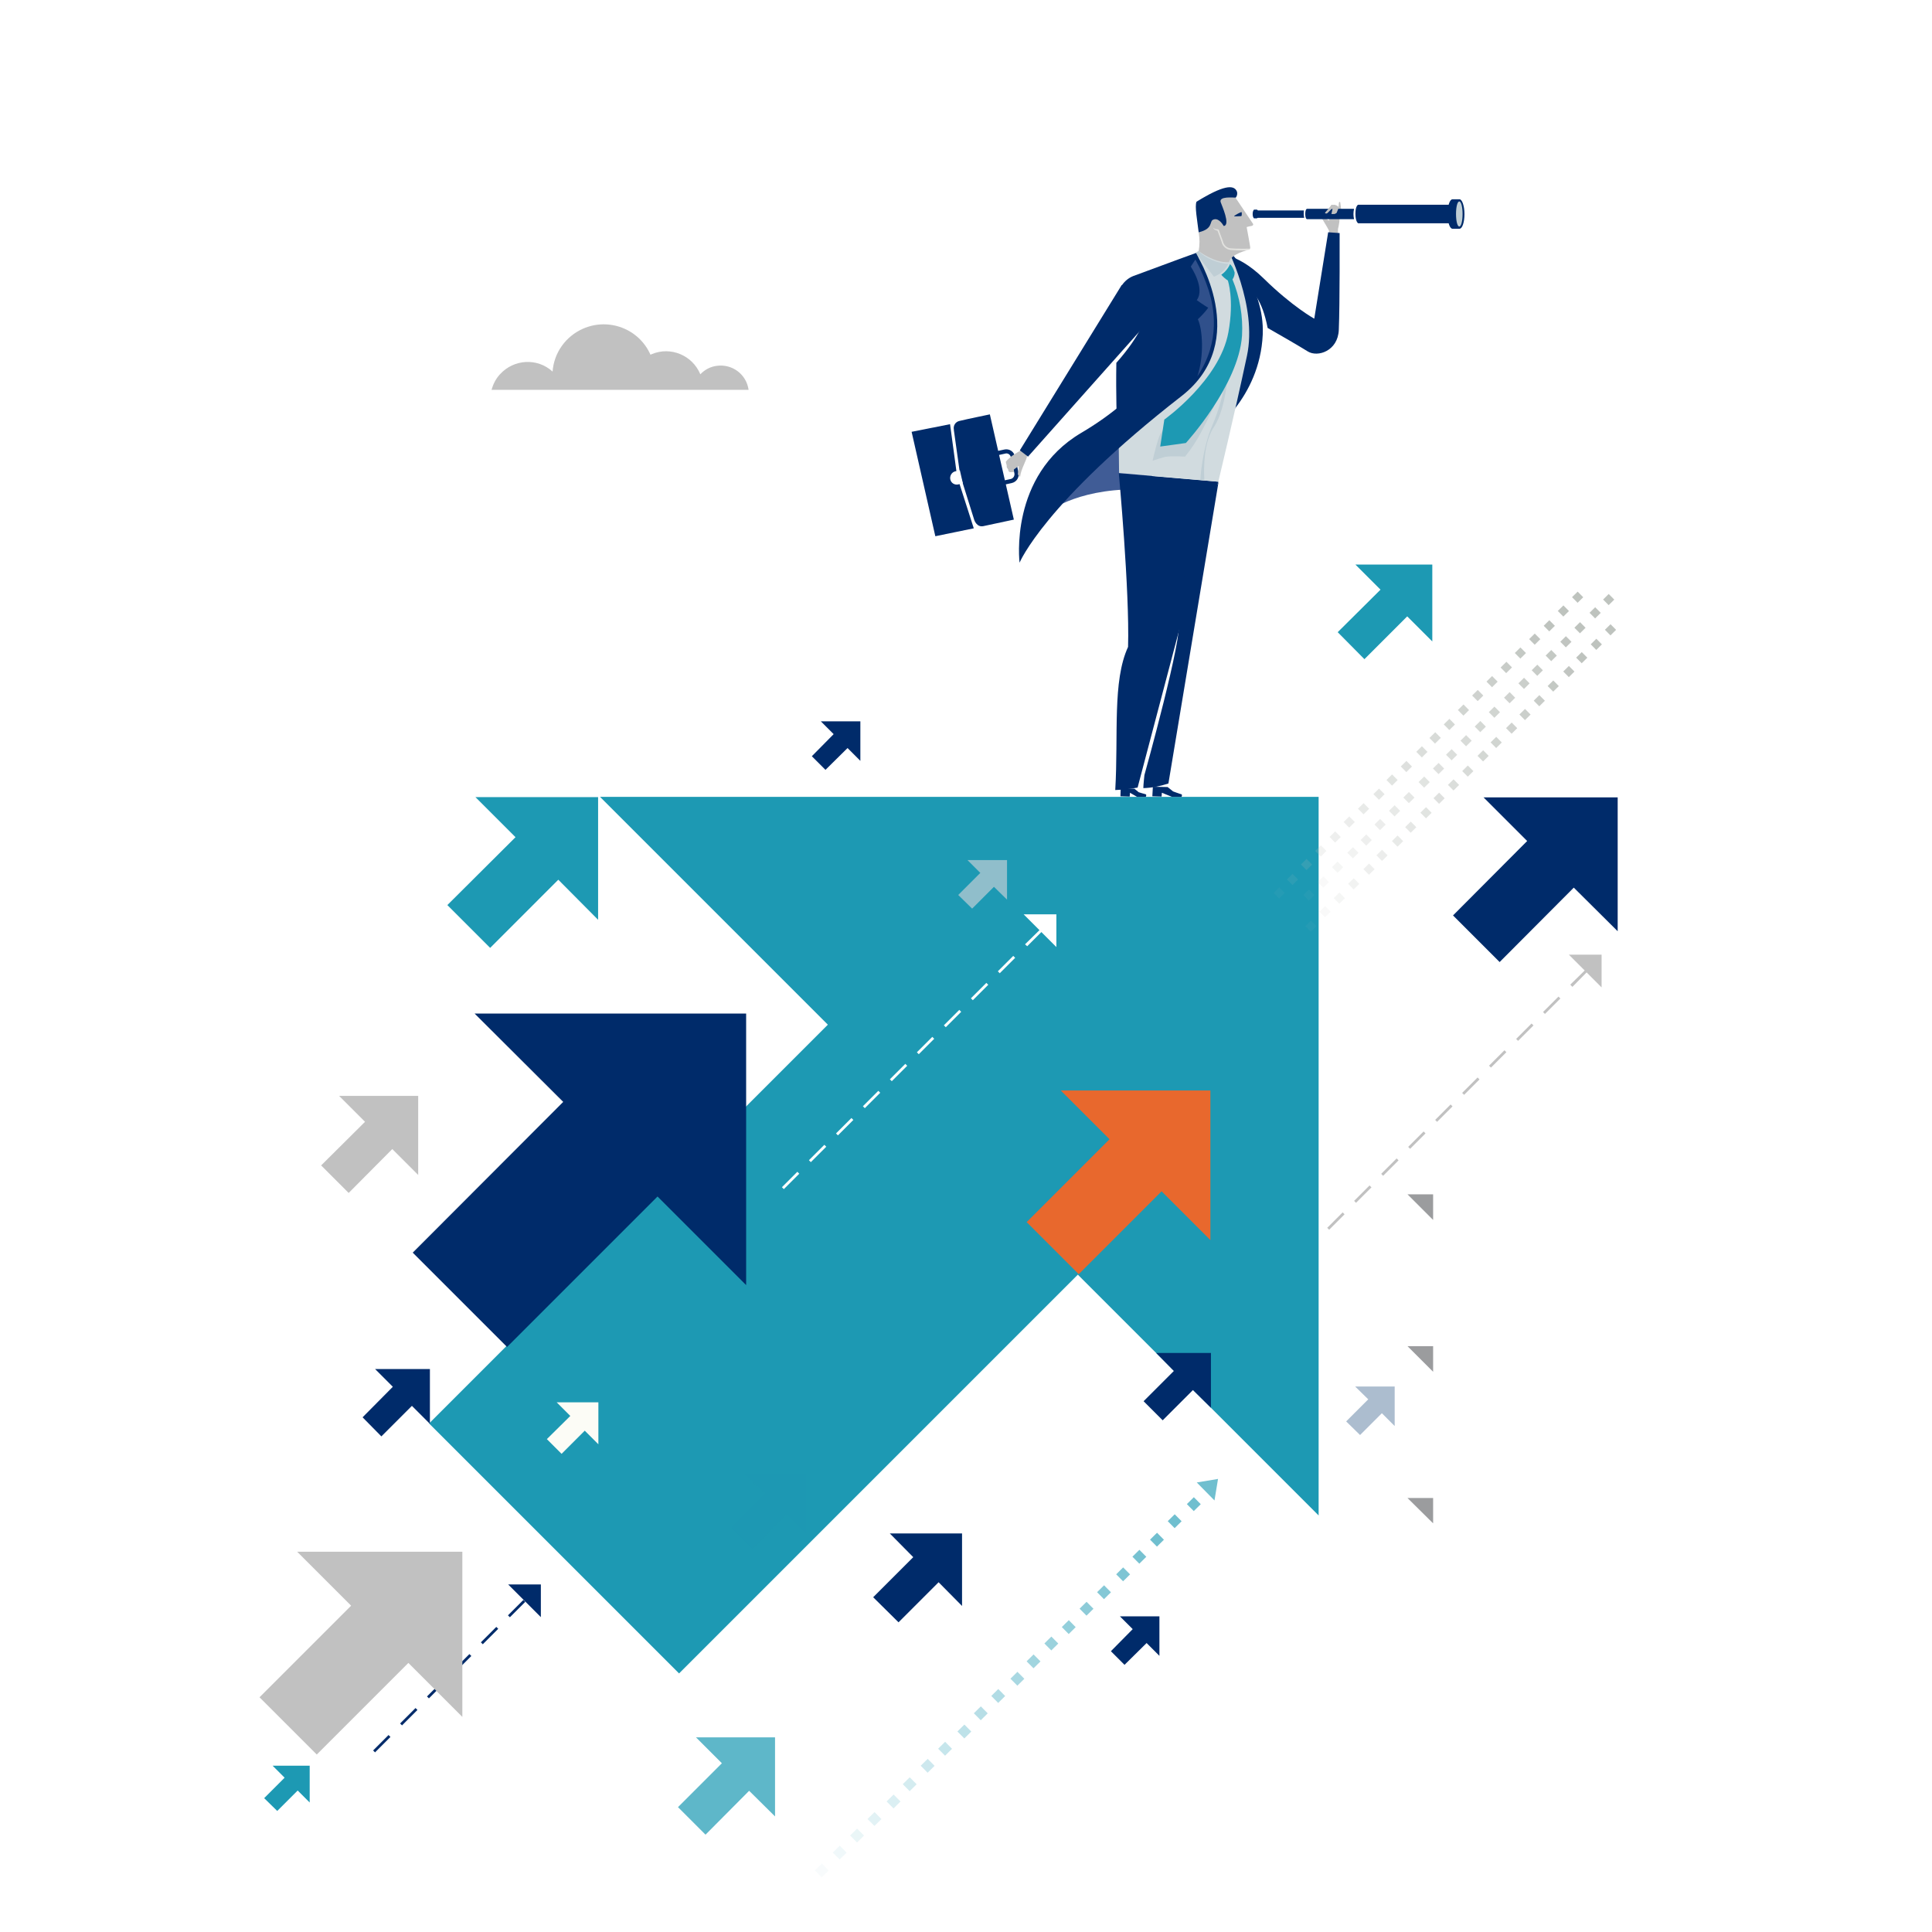 <?xml version="1.0" encoding="utf-8"?>
<!-- Generator: Adobe Illustrator 25.2.0, SVG Export Plug-In . SVG Version: 6.00 Build 0)  -->
<svg version="1.1" id="Layer_1" xmlns="http://www.w3.org/2000/svg" xmlns:xlink="http://www.w3.org/1999/xlink" x="0px" y="0px"
	 viewBox="0 0 708.7 708.7" style="enable-background:new 0 0 708.7 708.7;" xml:space="preserve">
<rect x="0" y="0" width="708.7" height="708.7" fill="#808080" stroke="none"/>
<style type="text/css">
	.st0{fill:url(#SVGID_1_);}
	.st1{fill:#C1C1C1;}
	.st2{fill:#1D99B3;}
	.st3{fill:#002B6A;}
	.st4{opacity:0.71;fill:#1D99B3;enable-background:new    ;}
	.st5{fill:#E8682D;}
	.st6{opacity:0.52;fill:#1D99B3;enable-background:new    ;}
	.st7{opacity:0.71;fill:#BFCED5;enable-background:new    ;}
	.st8{fill:#FCFCF6;}
	.st9{fill:#ACBDCF;}
	.st10{opacity:5.000000e-02;fill:#BEC3BE;enable-background:new    ;}
	.st11{opacity:0.1;fill:#BEC3BE;enable-background:new    ;}
	.st12{opacity:0.15;fill:#BEC3BE;enable-background:new    ;}
	.st13{opacity:0.2;fill:#BEC3BE;enable-background:new    ;}
	.st14{opacity:0.25;fill:#BEC3BE;enable-background:new    ;}
	.st15{opacity:0.3;fill:#BEC3BE;enable-background:new    ;}
	.st16{opacity:0.35;fill:#BEC3BE;enable-background:new    ;}
	.st17{opacity:0.4;fill:#BEC3BE;enable-background:new    ;}
	.st18{opacity:0.45;fill:#BEC3BE;enable-background:new    ;}
	.st19{opacity:0.5;fill:#BEC3BE;enable-background:new    ;}
	.st20{opacity:0.55;fill:#BEC3BE;enable-background:new    ;}
	.st21{opacity:0.6;fill:#BEC3BE;enable-background:new    ;}
	.st22{opacity:0.65;fill:#BEC3BE;enable-background:new    ;}
	.st23{opacity:0.7;fill:#BEC3BE;enable-background:new    ;}
	.st24{opacity:0.75;fill:#BEC3BE;enable-background:new    ;}
	.st25{opacity:0.8;fill:#BEC3BE;enable-background:new    ;}
	.st26{opacity:0.85;fill:#BEC3BE;enable-background:new    ;}
	.st27{opacity:0.9;fill:#BEC3BE;enable-background:new    ;}
	.st28{opacity:0.95;fill:#BEC3BE;enable-background:new    ;}
	.st29{fill:#BEC3BE;}
	.st30{fill:#FFFFFF;}
	.st31{opacity:0.63;}
	.st32{opacity:5.000000e-02;fill:#1D99B3;enable-background:new    ;}
	.st33{opacity:0.1;fill:#1D99B3;enable-background:new    ;}
	.st34{opacity:0.15;fill:#1D99B3;enable-background:new    ;}
	.st35{opacity:0.2;fill:#1D99B3;enable-background:new    ;}
	.st36{opacity:0.25;fill:#1D99B3;enable-background:new    ;}
	.st37{opacity:0.3;fill:#1D99B3;enable-background:new    ;}
	.st38{opacity:0.35;fill:#1D99B3;enable-background:new    ;}
	.st39{opacity:0.4;fill:#1D99B3;enable-background:new    ;}
	.st40{opacity:0.45;fill:#1D99B3;enable-background:new    ;}
	.st41{opacity:0.5;fill:#1D99B3;enable-background:new    ;}
	.st42{opacity:0.55;fill:#1D99B3;enable-background:new    ;}
	.st43{opacity:0.6;fill:#1D99B3;enable-background:new    ;}
	.st44{opacity:0.65;fill:#1D99B3;enable-background:new    ;}
	.st45{opacity:0.7;fill:#1D99B3;enable-background:new    ;}
	.st46{opacity:0.75;fill:#1D99B3;enable-background:new    ;}
	.st47{opacity:0.8;fill:#1D99B3;enable-background:new    ;}
	.st48{opacity:0.85;fill:#1D99B3;enable-background:new    ;}
	.st49{opacity:0.9;fill:#1D99B3;enable-background:new    ;}
	.st50{opacity:0.95;fill:#1D99B3;enable-background:new    ;}
	.st51{fill:#9B9C9E;}
	.st52{fill:#405C96;}
	.st53{fill:#D1DBDF;}
	.st54{fill:#BFCED5;}
	.st55{opacity:0.75;fill:#405C96;enable-background:new    ;}
	.st56{opacity:0.56;fill:#FCFCF6;enable-background:new    ;}
</style>
<g>
	<g id="Layer_1_1_">
		<linearGradient id="SVGID_1_" gradientUnits="userSpaceOnUse" x1="0" y1="354.33" x2="708.66" y2="354.33">
			<stop  offset="1" style="stop-color:#FFFFFF"/>
			<stop  offset="1" style="stop-color:#000000"/>
		</linearGradient>
		<rect class="st0" width="708.7" height="708.7"/>
		
			<rect x="505.9" y="427.6" transform="matrix(0.707 -0.707 0.707 0.707 -153.329 485.95)" class="st1" width="8" height="1"/>
		
			<rect x="525.7" y="407.8" transform="matrix(0.707 -0.707 0.707 0.707 -133.531 494.158)" class="st1" width="8" height="1"/>
		
			<rect x="515.8" y="417.7" transform="matrix(0.707 -0.707 0.707 0.707 -143.431 490.058)" class="st1" width="8" height="1"/>
		
			<rect x="486.1" y="447.4" transform="matrix(0.707 -0.707 0.707 0.707 -173.13 477.749)" class="st1" width="8" height="1"/>
		<rect x="496" y="437.5" transform="matrix(0.707 -0.707 0.707 0.707 -163.265 481.864)" class="st1" width="8" height="1"/>
		
			<rect x="480.5" y="455.5" transform="matrix(0.707 -0.707 0.707 0.707 -181.261 474.388)" class="st1" width="3" height="1"/>
		<rect x="565.3" y="368.2" transform="matrix(0.707 -0.707 0.707 0.707 -93.964 510.575)" class="st1" width="8" height="1"/>
		
			<rect x="555.4" y="378.1" transform="matrix(0.707 -0.707 0.707 0.707 -103.832 506.452)" class="st1" width="8" height="1"/>
		
			<rect x="545.5" y="387.9" transform="matrix(0.707 -0.707 0.707 0.707 -113.704 502.34)" class="st1" width="8" height="1"/>
		
			<rect x="535.6" y="397.9" transform="matrix(0.707 -0.707 0.707 0.707 -123.63 498.259)" class="st1" width="8" height="1"/>
		<polygon class="st1" points="587.5,350.2 575.5,350.2 581.3,356 576,361.2 576.8,362 582,356.7 587.5,362.2 		"/>
		<path class="st1" d="M274.6,143c-0.8-5.7-6-9.6-11.7-8.8c-2.3,0.3-4.4,1.4-6,3.1c-2.9-7-10.9-10.3-17.8-7.4
			c-0.2,0.1-0.4,0.2-0.5,0.2c-4.2-9.5-15.3-13.7-24.8-9.5c-6.3,2.8-10.6,8.8-11.1,15.7c-5.6-5.1-14.2-4.6-19.3,1
			c-1.5,1.6-2.5,3.6-3.1,5.7H274.6z"/>
		<polygon class="st2" points="220.1,292.3 483.7,292.3 483.7,555.9 		"/>
		
			<rect x="167.4" y="416.4" transform="matrix(0.707 -0.707 0.707 0.707 -255.351 346.11)" class="st2" width="245.4" height="129.7"/>
		<polygon class="st3" points="273.7,471.4 273.7,371.8 174.1,371.8 206.6,404.2 151.4,459.5 186,494.1 241.2,438.9 		"/>
		<polygon class="st3" points="593.4,341.6 593.4,292.5 544.2,292.5 560.2,308.5 533,335.8 550.1,352.9 577.3,325.6 		"/>
		<polygon class="st2" points="219.4,337.4 219.4,292.4 174.4,292.4 189.1,307.1 164.1,332 179.8,347.7 204.8,322.7 		"/>
		<polygon class="st1" points="153.4,431 153.4,402 124.4,402 133.9,411.5 117.8,427.5 127.9,437.6 143.9,421.5 		"/>
		<polygon class="st4" points="284.3,666.3 284.3,637.3 255.3,637.3 264.8,646.8 248.7,662.9 258.8,673 274.8,656.9 		"/>
		<polygon class="st3" points="425.3,607.4 425.3,592.9 410.8,592.9 415.5,597.6 407.5,605.7 412.5,610.7 420.6,602.7 		"/>
		<polygon class="st5" points="444,454.9 444,400 389.1,400 407,417.9 376.6,448.3 395.7,467.4 426.1,437 		"/>
		<polygon class="st2" points="113.6,661.2 113.6,647.7 100,647.7 104.4,652.1 96.9,659.6 101.7,664.3 109.2,656.8 		"/>
		<polygon class="st6" points="295.7,563 295.7,540.7 273.3,540.7 280.6,547.9 268.2,560.3 276,568.1 288.4,555.7 		"/>
		<polygon class="st7" points="369.4,330 369.4,315.5 354.9,315.5 359.6,320.2 351.5,328.3 356.6,333.3 364.6,325.3 		"/>
		<polygon class="st3" points="352.9,589.1 352.9,562.5 326.4,562.5 335,571.2 320.3,585.9 329.6,595.1 344.3,580.4 		"/>
		<polygon class="st3" points="157.7,522.3 157.7,502.2 137.6,502.2 144.1,508.7 133,519.9 139.9,526.9 151.1,515.7 		"/>
		<polygon class="st8" points="219.5,529.8 219.5,514.4 204.2,514.4 209.2,519.4 200.6,527.9 206,533.3 214.5,524.8 		"/>
		<polygon class="st9" points="511.6,523.1 511.6,508.6 497.1,508.6 501.9,513.3 493.8,521.4 498.9,526.4 506.9,518.4 		"/>
		<polygon class="st3" points="444.2,516.4 444.2,496.3 424.1,496.3 430.6,502.9 419.5,514 426.5,521 437.6,509.9 		"/>
		<polygon class="st3" points="315.6,279.1 315.6,264.6 301.1,264.6 305.8,269.3 297.8,277.4 302.8,282.4 310.9,274.4 		"/>
		
			<rect x="479.5" y="338.1" transform="matrix(0.711 -0.703 0.703 0.711 -99.809 436.421)" class="st10" width="2.9" height="2.9"/>
		
			<rect x="484.7" y="333" transform="matrix(0.711 -0.703 0.703 0.711 -94.698 438.404)" class="st11" width="2.9" height="2.9"/>
		
			<rect x="489.9" y="327.8" transform="matrix(0.711 -0.703 0.703 0.711 -89.511 440.785)" class="st12" width="2.9" height="2.9"/>
		
			<rect x="495.2" y="322.6" transform="matrix(0.711 -0.703 0.703 0.711 -84.357 442.962)" class="st13" width="2.9" height="2.9"/>
		
			<rect x="500.4" y="317.5" transform="matrix(0.711 -0.704 0.704 0.711 -79.172 445.358)" class="st14" width="2.9" height="2.9"/>
		
			<rect x="505.6" y="312.2" transform="matrix(0.711 -0.703 0.703 0.711 -74.055 447.216)" class="st15" width="2.9" height="2.9"/>
		
			<rect x="510.9" y="307.1" transform="matrix(0.712 -0.703 0.703 0.712 -69.051 449.036)" class="st16" width="2.9" height="2.9"/>
		
			<rect x="516.1" y="301.9" transform="matrix(0.711 -0.703 0.703 0.711 -63.745 451.582)" class="st17" width="2.9" height="2.9"/>
		
			<rect x="521.3" y="296.8" transform="matrix(0.711 -0.704 0.704 0.711 -58.55 454.094)" class="st18" width="2.9" height="2.9"/>
		
			<rect x="526.6" y="291.6" transform="matrix(0.711 -0.703 0.703 0.711 -53.568 455.67)" class="st19" width="2.9" height="2.9"/>
		
			<rect x="531.8" y="286.4" transform="matrix(0.711 -0.703 0.703 0.711 -48.313 458.139)" class="st20" width="2.9" height="2.9"/>
		
			<rect x="537" y="281.3" transform="matrix(0.711 -0.703 0.703 0.711 -43.189 460.351)" class="st21" width="2.9" height="2.9"/>
		
			<rect x="542.3" y="276" transform="matrix(0.711 -0.704 0.704 0.711 -37.897 462.8)" class="st22" width="2.9" height="2.9"/>
		
			<rect x="547.5" y="270.8" transform="matrix(0.711 -0.703 0.703 0.711 -32.857 464.685)" class="st23" width="2.9" height="2.9"/>
		
			<rect x="552.7" y="265.7" transform="matrix(0.711 -0.704 0.704 0.711 -27.57 467.278)" class="st24" width="2.9" height="2.9"/>
		<rect x="558" y="260.6" transform="matrix(0.711 -0.703 0.703 0.711 -22.59 469.08)" class="st25" width="2.9" height="2.9"/>
		
			<rect x="563.2" y="255.4" transform="matrix(0.711 -0.703 0.703 0.711 -17.384 471.361)" class="st26" width="2.9" height="2.9"/>
		
			<rect x="568.4" y="250.1" transform="matrix(0.711 -0.703 0.703 0.711 -12.244 473.414)" class="st27" width="2.9" height="2.9"/>
		
			<rect x="573.7" y="245" transform="matrix(0.711 -0.704 0.704 0.711 -6.944 476.013)" class="st28" width="2.9" height="2.9"/>
		
			<rect x="578.9" y="239.8" transform="matrix(0.711 -0.703 0.703 0.711 -2.012 477.706)" class="st29" width="2.9" height="2.9"/>
		
			<rect x="584.1" y="234.7" transform="matrix(0.711 -0.703 0.703 0.711 3.222 480.099)" class="st29" width="2.9" height="2.9"/>
		
			<rect x="589.4" y="229.5" transform="matrix(0.711 -0.703 0.703 0.711 8.315 482.19)" class="st29" width="2.9" height="2.9"/>
		
			<rect x="467.5" y="326.1" transform="matrix(0.712 -0.703 0.703 0.712 -94.932 423.998)" class="st10" width="2.9" height="2.9"/>
		
			<rect x="472.7" y="321" transform="matrix(0.711 -0.703 0.703 0.711 -89.69 426.668)" class="st11" width="2.9" height="2.9"/>
		
			<rect x="477.9" y="315.8" transform="matrix(0.711 -0.703 0.703 0.711 -84.577 428.541)" class="st12" width="2.9" height="2.9"/>
		
			<rect x="483.1" y="310.6" transform="matrix(0.711 -0.703 0.703 0.711 -79.379 430.918)" class="st13" width="2.9" height="2.9"/>
		
			<rect x="488.4" y="305.4" transform="matrix(0.711 -0.703 0.703 0.711 -74.231 433.212)" class="st14" width="2.9" height="2.9"/>
		
			<rect x="493.6" y="300.2" transform="matrix(0.711 -0.703 0.703 0.711 -69.119 435.087)" class="st15" width="2.9" height="2.9"/>
		
			<rect x="498.8" y="295.1" transform="matrix(0.711 -0.703 0.703 0.711 -63.967 437.493)" class="st16" width="2.9" height="2.9"/>
		
			<rect x="504.1" y="289.9" transform="matrix(0.711 -0.704 0.704 0.711 -58.715 440.078)" class="st17" width="2.9" height="2.9"/>
		
			<rect x="509.3" y="284.7" transform="matrix(0.71 -0.704 0.704 0.71 -53.448 442.532)" class="st18" width="2.9" height="2.9"/>
		
			<rect x="514.5" y="279.5" transform="matrix(0.711 -0.703 0.703 0.711 -48.461 444.128)" class="st19" width="2.9" height="2.9"/>
		
			<rect x="519.8" y="274.4" transform="matrix(0.712 -0.703 0.703 0.712 -43.476 445.828)" class="st20" width="2.9" height="2.9"/>
		<rect x="525" y="269.2" transform="matrix(0.711 -0.703 0.703 0.711 -38.172 448.383)" class="st21" width="3" height="2.9"/>
		
			<rect x="530.2" y="264" transform="matrix(0.711 -0.703 0.703 0.711 -32.957 450.758)" class="st22" width="2.9" height="2.9"/>
		
			<rect x="535.4" y="258.8" transform="matrix(0.711 -0.703 0.703 0.711 -27.827 452.835)" class="st23" width="2.9" height="2.9"/>
		
			<rect x="540.7" y="253.7" transform="matrix(0.711 -0.703 0.703 0.711 -22.78 454.858)" class="st24" width="2.9" height="2.9"/>
		
			<rect x="545.9" y="248.5" transform="matrix(0.711 -0.703 0.703 0.711 -17.562 457.11)" class="st25" width="2.9" height="2.9"/>
		
			<rect x="551.1" y="243.3" transform="matrix(0.711 -0.703 0.703 0.711 -12.416 459.3)" class="st26" width="3" height="2.9"/>
		
			<rect x="556.4" y="238.1" transform="matrix(0.711 -0.703 0.703 0.711 -7.323 461.392)" class="st27" width="2.9" height="2.9"/>
		
			<rect x="561.6" y="233" transform="matrix(0.711 -0.703 0.703 0.711 -2.174 463.584)" class="st28" width="2.9" height="2.9"/>
		
			<rect x="566.8" y="227.8" transform="matrix(0.711 -0.703 0.703 0.711 3.124 466.038)" class="st29" width="2.9" height="2.9"/>
		
			<rect x="572.1" y="222.6" transform="matrix(0.711 -0.703 0.703 0.711 8.18 468.033)" class="st29" width="2.9" height="2.9"/>
		
			<rect x="577.3" y="217.4" transform="matrix(0.711 -0.703 0.703 0.711 13.366 470.327)" class="st29" width="2.9" height="2.9"/>
		
			<rect x="478.8" y="327" transform="matrix(0.711 -0.703 0.703 0.711 -92.231 432.414)" class="st10" width="2.9" height="2.9"/>
		
			<rect x="484" y="321.9" transform="matrix(0.711 -0.703 0.703 0.711 -87.031 434.911)" class="st11" width="2.9" height="2.9"/>
		
			<rect x="489.3" y="316.7" transform="matrix(0.711 -0.703 0.703 0.711 -81.939 436.897)" class="st12" width="2.9" height="2.9"/>
		
			<rect x="494.5" y="311.5" transform="matrix(0.711 -0.704 0.704 0.711 -76.655 439.457)" class="st13" width="2.9" height="2.9"/>
		
			<rect x="499.7" y="306.4" transform="matrix(0.711 -0.703 0.703 0.711 -71.579 441.575)" class="st14" width="2.9" height="2.9"/>
		
			<rect x="504.9" y="301.1" transform="matrix(0.711 -0.703 0.703 0.711 -66.473 443.313)" class="st15" width="2.9" height="2.9"/>
		<rect x="510.2" y="296" transform="matrix(0.711 -0.703 0.703 0.711 -61.33 445.63)" class="st16" width="2.9" height="2.9"/>
		
			<rect x="515.4" y="290.8" transform="matrix(0.711 -0.703 0.703 0.711 -56.115 448.124)" class="st17" width="2.9" height="2.9"/>
		
			<rect x="520.7" y="285.6" transform="matrix(0.711 -0.704 0.704 0.711 -50.916 450.392)" class="st18" width="2.9" height="2.9"/>
		
			<rect x="525.9" y="280.5" transform="matrix(0.712 -0.703 0.703 0.712 -45.985 451.889)" class="st19" width="2.9" height="2.9"/>
		
			<rect x="531.1" y="275.3" transform="matrix(0.711 -0.703 0.703 0.711 -40.715 454.475)" class="st20" width="2.9" height="2.9"/>
		
			<rect x="536.4" y="270.1" transform="matrix(0.711 -0.703 0.703 0.711 -35.512 456.741)" class="st21" width="2.9" height="2.9"/>
		
			<rect x="541.6" y="265" transform="matrix(0.711 -0.703 0.703 0.711 -30.419 458.846)" class="st22" width="2.9" height="2.9"/>
		
			<rect x="546.8" y="259.7" transform="matrix(0.711 -0.703 0.703 0.711 -25.216 460.987)" class="st23" width="2.9" height="2.9"/>
		
			<rect x="552" y="254.5" transform="matrix(0.711 -0.704 0.704 0.711 -19.933 463.582)" class="st24" width="2.9" height="2.9"/>
		
			<rect x="557.3" y="249.4" transform="matrix(0.711 -0.704 0.704 0.711 -14.83 465.677)" class="st25" width="2.9" height="2.9"/>
		
			<rect x="562.5" y="244.2" transform="matrix(0.711 -0.703 0.703 0.711 -9.753 467.67)" class="st26" width="2.9" height="2.9"/>
		
			<rect x="567.7" y="239" transform="matrix(0.711 -0.703 0.703 0.711 -4.675 469.637)" class="st27" width="2.9" height="2.9"/>
		<rect x="573" y="233.9" transform="matrix(0.711 -0.703 0.703 0.711 0.515 471.923)" class="st28" width="2.9" height="2.9"/>
		
			<rect x="578.2" y="228.7" transform="matrix(0.711 -0.703 0.703 0.711 5.646 474.126)" class="st29" width="2.9" height="2.9"/>
		
			<rect x="583.4" y="223.5" transform="matrix(0.711 -0.704 0.704 0.711 10.941 476.591)" class="st29" width="2.9" height="2.9"/>
		
			<rect x="588.7" y="218.4" transform="matrix(0.711 -0.703 0.703 0.711 15.948 478.495)" class="st29" width="2.9" height="2.9"/>
		
			<rect x="155.9" y="619.4" transform="matrix(0.707 -0.707 0.707 0.707 -391.507 294.599)" class="st3" width="8" height="1"/>
		
			<rect x="136.1" y="639.2" transform="matrix(0.707 -0.707 0.707 0.707 -411.271 286.408)" class="st3" width="8" height="1"/>
		<rect x="146" y="629.3" transform="matrix(0.707 -0.707 0.707 0.707 -401.371 290.509)" class="st3" width="8" height="1"/>
		
			<rect x="165.8" y="609.5" transform="matrix(0.707 -0.707 0.707 0.707 -381.604 298.707)" class="st3" width="8" height="1"/>
		<rect x="175.7" y="599.5" transform="matrix(0.707 -0.707 0.707 0.707 -371.669 302.81)" class="st3" width="8" height="1"/>
		
			<rect x="185.6" y="589.6" transform="matrix(0.707 -0.707 0.707 0.707 -361.735 306.913)" class="st3" width="8" height="1"/>
		<polygon class="st3" points="186.4,581.2 198.4,593.2 198.4,581.2 		"/>
		
			<rect x="305.9" y="412.8" transform="matrix(0.707 -0.707 0.707 0.707 -201.455 340.193)" class="st30" width="8" height="1"/>
		
			<rect x="315.8" y="402.8" transform="matrix(0.707 -0.707 0.707 0.707 -191.523 344.288)" class="st30" width="8" height="1"/>
		
			<rect x="296" y="422.6" transform="matrix(0.707 -0.707 0.707 0.707 -211.317 336.085)" class="st30" width="8" height="1"/>
		
			<rect x="286.1" y="432.5" transform="matrix(0.707 -0.707 0.707 0.707 -221.225 331.987)" class="st30" width="8" height="1"/>
		
			<rect x="325.7" y="392.9" transform="matrix(0.707 -0.707 0.707 0.707 -181.623 348.389)" class="st30" width="8" height="1"/>
		
			<rect x="355.4" y="363.2" transform="matrix(0.707 -0.707 0.707 0.707 -151.9 360.682)" class="st30" width="8" height="1"/>
		
			<rect x="335.6" y="383" transform="matrix(0.707 -0.707 0.707 0.707 -171.722 352.49)" class="st30" width="8" height="1"/>
		
			<rect x="365.3" y="353.3" transform="matrix(0.707 -0.707 0.707 0.707 -142.024 364.784)" class="st30" width="8" height="1"/>
		
			<rect x="345.5" y="373.1" transform="matrix(0.707 -0.707 0.707 0.707 -161.822 356.59)" class="st30" width="8" height="1"/>
		<polygon class="st30" points="387.5,335.4 375.5,335.4 381.3,341.2 376,346.4 376.8,347.1 382,341.9 387.5,347.4 		"/>
		<g class="st31">
			
				<rect x="299.7" y="684.5" transform="matrix(0.711 -0.703 0.703 0.711 -395.371 410.093)" class="st32" width="3.6" height="3.6"/>
			
				<rect x="306.2" y="678.1" transform="matrix(0.711 -0.703 0.703 0.711 -388.926 412.678)" class="st33" width="3.6" height="3.6"/>
			
				<rect x="312.7" y="671.6" transform="matrix(0.711 -0.703 0.703 0.711 -382.616 415.619)" class="st34" width="3.6" height="3.6"/>
			
				<rect x="319.2" y="665.2" transform="matrix(0.711 -0.703 0.703 0.711 -376.354 418.679)" class="st35" width="3.6" height="3.6"/>
			
				<rect x="325.6" y="658.8" transform="matrix(0.711 -0.704 0.704 0.711 -370.069 421.63)" class="st36" width="3.6" height="3.6"/>
			
				<rect x="332.1" y="652.4" transform="matrix(0.711 -0.703 0.703 0.711 -363.607 424.088)" class="st37" width="3.6" height="3.6"/>
			
				<rect x="338.5" y="646.1" transform="matrix(0.711 -0.703 0.703 0.711 -357.146 426.3)" class="st38" width="3.6" height="3.6"/>
			
				<rect x="345" y="639.6" transform="matrix(0.711 -0.703 0.703 0.711 -350.801 429.244)" class="st39" width="3.6" height="3.6"/>
			
				<rect x="351.5" y="633.3" transform="matrix(0.711 -0.704 0.704 0.711 -344.563 432.323)" class="st40" width="3.6" height="3.6"/>
			
				<rect x="358" y="626.9" transform="matrix(0.711 -0.703 0.703 0.711 -338.019 434.411)" class="st41" width="3.6" height="3.6"/>
			
				<rect x="364.4" y="620.5" transform="matrix(0.711 -0.703 0.703 0.711 -331.673 437.108)" class="st42" width="3.6" height="3.6"/>
			
				<rect x="371" y="614" transform="matrix(0.711 -0.704 0.704 0.711 -325.379 440.421)" class="st43" width="3.6" height="3.6"/>
			
				<rect x="377.4" y="607.7" transform="matrix(0.711 -0.703 0.703 0.711 -318.963 442.647)" class="st44" width="3.6" height="3.6"/>
			
				<rect x="383.9" y="601.3" transform="matrix(0.711 -0.703 0.703 0.711 -312.56 445.212)" class="st45" width="3.6" height="3.6"/>
			
				<rect x="390.4" y="594.8" transform="matrix(0.711 -0.703 0.703 0.711 -306.221 448.39)" class="st46" width="3.6" height="3.6"/>
			
				<rect x="396.8" y="588.5" transform="matrix(0.711 -0.703 0.703 0.711 -299.822 450.63)" class="st47" width="3.6" height="3.6"/>
			
				<rect x="403.3" y="582.1" transform="matrix(0.711 -0.703 0.703 0.711 -293.527 453.698)" class="st48" width="3.6" height="3.6"/>
			
				<rect x="409.8" y="575.6" transform="matrix(0.711 -0.704 0.704 0.711 -287.152 456.74)" class="st49" width="3.6" height="3.6"/>
			
				<rect x="416.2" y="569.3" transform="matrix(0.711 -0.703 0.703 0.711 -280.738 458.85)" class="st50" width="3.6" height="3.6"/>
			
				<rect x="422.7" y="562.8" transform="matrix(0.711 -0.703 0.703 0.711 -274.325 461.783)" class="st2" width="3.6" height="3.6"/>
			
				<rect x="429.2" y="556.4" transform="matrix(0.711 -0.703 0.703 0.711 -267.958 464.125)" class="st2" width="3.6" height="3.6"/>
			
				<rect x="435.7" y="550" transform="matrix(0.711 -0.704 0.704 0.711 -261.614 467.426)" class="st2" width="3.6" height="3.6"/>
			<polygon class="st2" points="446.8,542.5 445.5,550.4 439,543.8 			"/>
		</g>
		<polygon class="st51" points="525.7,558.8 516.3,549.5 525.7,549.5 		"/>
		<polygon class="st51" points="525.7,503.2 516.3,493.8 525.7,493.8 		"/>
		<polygon class="st51" points="525.7,447.5 516.3,438.1 525.7,438.1 		"/>
		<path class="st3" d="M411.1,289.2l-0.1,2.9l3.4,0.1l0.1-1.4l2.6,1.5h3.2c0,0,0.5-0.9-0.2-1c-0.2,0-2.4-0.7-2.4-0.7l-1.6-1.3
			L411.1,289.2z"/>
		<path class="st3" d="M364,175.4l-1.3-5.9c-0.4-1.8,0.7-3.5,2.5-3.9l3.2-0.7c1.8-0.4,3.5,0.7,3.9,2.5c0,0,0,0,0,0l1.3,5.9
			c0.4,1.8-0.7,3.5-2.5,3.9l-3.2,0.7C366.1,178.3,364.4,177.2,364,175.4C364,175.4,364,175.4,364,175.4z M370.8,167.7
			c-0.2-1-1.2-1.6-2.1-1.3l-3.2,0.7c-0.9,0.2-1.5,1.2-1.3,2.1l1.3,5.9c0.2,0.9,1.2,1.5,2.1,1.3c0,0,0,0,0,0l3.2-0.7
			c0.9-0.2,1.5-1.2,1.3-2.1c0,0,0,0,0,0L370.8,167.7z"/>
		<polygon class="st3" points="334.4,158.4 343.1,196.7 357.2,193.8 351.1,174.8 348.5,155.6 		"/>
		<path class="st3" d="M352,154.4c-1.5,0.3-2.4,1.7-2.1,3.2c0,0.1,0,0.1,0,0.2l2.3,16.4l5.2,16.6c0,0,0.9,2.7,3.3,2.2l11.2-2.4
			l-8.8-38.6C363.2,152,354.8,153.7,352,154.4z"/>
		<path class="st30" d="M353.2,177.3l-1.7,0.4c-1.3,0.3-2.6-0.5-2.9-1.8c0,0,0,0,0,0l0,0c-0.3-1.3,0.5-2.7,1.8-3l1.7-0.4
			L353.2,177.3z"/>
		<polygon class="st2" points="525.4,235.3 525.4,207.1 497.2,207.1 506.4,216.3 490.7,231.9 500.5,241.8 516.2,226.1 		"/>
		<path class="st1" d="M487.5,86.1c0.1-0.5,0.1-1,0-1.5c-0.2-0.6-3.4-5.8-3.4-5.8c0.7-0.3,1.5,0,1.8,0.7c0.4,0.6,1,1.1,1.6,1.4
			l0.9-5.8l0.7,0.1l0.1-0.1c0.7,0,1.3,0.3,1.8,0.8c0.2-0.7-0.1-2.1,0.6-1.8c0.1,0.4,0.4,3,0.4,3.2c-0.1,0.5-0.3,1-0.5,1.5
			c0,0-0.1,1.2-0.2,2.6c-0.1,0.9-0.3,1.7-0.5,2.6v1.7L487.5,86.1z"/>
		<path class="st52" d="M382.6,189.1c0,0,9.1-8.5,29.7-9.5c19.4-0.9,27.3-45.9,27.3-45.9s-36.6,26.4-47.9,39.9
			C388.7,177.4,382.6,189.1,382.6,189.1z"/>
		<path class="st3" d="M445.7,93.3c0,0,7.4-1.4,17.9,8.9s18.5,14.7,18.5,14.7l5.1-31.7l4.2,0.3c0,0,0.1,26.2-0.3,35.5
			c-0.3,7.7-7.7,10.2-11.4,7.9c-2.7-1.7-10.8-6.4-14.7-8.6c-4-20.7-14.5-15.5-14.5-15.5L445.7,93.3z"/>
		<path class="st3" d="M446.9,176.7l-29.6,112.2c-2.7,0.5-5.4,0.8-8.2,0.9c1.2-20.4-1.1-39.9,4.7-52.5c0.6-20.8-3.4-63.7-3.4-63.7
			L446.9,176.7z"/>
		<path class="st3" d="M422.9,288.6l-0.2,3.5l3.4,0.1l0.1-1.4l3.7,1.5h3.5c0,0,0.5-0.9-0.2-1c-0.2,0-2.9-1-2.9-1l-2-1.6L422.9,288.6
			z"/>
		<path class="st3" d="M444.1,158.7c0,0,18-12.4,19.1-35.9c0.8-18.1-13-31.5-13-31.5L444.1,158.7z"/>
		<path class="st53" d="M446.9,176.7c0,0,5.7-23.6,10.5-46.1c4-18.5-7.6-40.3-7.6-40.3l-10.2,1.8c0,0-18.1,14.4-22.7,32.2
			c-2.8,10.9-6.6,31.9-6.6,31.9l0.2,17.3L446.9,176.7z"/>
		<path class="st54" d="M441.8,176.2c0,0-1.1-12.7,3.4-19.4c4.9-7.3,5.4-22.2,5.4-22.2s-1.9,12.3-5.8,21.2s-4.5,20.2-4.5,20.2
			L441.8,176.2z"/>
		<path class="st54" d="M439.6,92.1l-1,0.7l6.7,8.7c2.3-0.9,4.2-2.5,5.3-4.7C446.6,96.6,442.6,94.9,439.6,92.1z"/>
		<path class="st3" d="M438.6,92.8c0,0,20.9,32.2-5.2,52.5c-50.4,39.2-59.4,61.1-59.4,61.1s-4-31.9,22.6-47.6
			C442.8,131.6,438.6,92.8,438.6,92.8z"/>
		<path class="st3" d="M409.7,154.9c0,0-0.4-10-0.2-21.8c4.6-5.2,7.4-9.5,8.9-12.5c-3.8-3.5-9.5-10.2-6.9-15.9
			c1-1.5,2.4-2.7,4.1-3.4c14.2-5.3,23.1-8.5,23.1-8.5s10.1,17-3.4,37S409.7,154.9,409.7,154.9z"/>
		<path class="st54" d="M447.8,143.6c0,0-4,9.1-7.3,15.1c-1.6,3.1-3.6,6.1-5.8,8.8c0,0-5.2-0.3-7.4,0.1c-1.5,0.4-3,0.9-4.5,1.4
			c0,0,1.7-7.7,2.9-9.9c0.9-1.5,2-2.8,3.4-3.9l6.1-5.3L447.8,143.6z"/>
		<path class="st2" d="M451.2,96.9c0,0,1,0.7,1.7,3.1c0,0.9-0.3,1.8-0.8,2.5c2.7,6.5,3.9,13.6,3.5,20.6
			c-1.2,18.2-20.6,39.4-20.6,39.4l-9.4,1.3l1.5-9.9c0,0,20.3-14.4,23.5-32c2.2-12.2-0.2-19-0.2-19c-0.9-0.6-1.7-1.3-2.4-2.1
			C449.3,99.9,450.5,98.5,451.2,96.9z"/>
		<path class="st55" d="M436.8,97.8c0,0,5.4,7.9,2.2,12.3c2.2,1.6,4.2,2.8,4.2,2.8c-1.1,1.5-2.4,2.9-3.8,4.2
			c1.7,3.5,2.4,13.4-0.2,21c8.8-13.2,6-25.7,4.2-31.5c-1.3-4-2.9-7.8-4.9-11.4L436.8,97.8z"/>
		<path class="st1" d="M439.7,92.1c0.4-2.3,0.4-4.6,0-6.9c-0.1-3,5-4.4,5-4.4c1.1,2.1,2.1,4.4,2.8,6.7c0.6,2,2.1,3.5,4.1,4
			c2.4,0.2,6.3,0.2,6.3,0.2s-6.3,1.3-7.1,4.5C445.4,96.5,439.7,92.1,439.7,92.1z"/>
		<path class="st1" d="M457.7,91.6c-2.1,0.1-5.1,0.1-6.9-0.1c-1.5-0.2-2.7-1.3-3.1-2.8l-1.5-4.3c-0.7-0.3-1.3-0.8-1.8-1.4
			c-0.6-0.8-0.4-1.9,0.3-2.5c0.2-0.1,0.4-0.2,0.7-0.3c2.9-1.2,0.2-8.3,0.2-8.3l4-1.2l3.6,1.8l6.5,9.7c0,0,0.1,0.6-0.7,0.7
			c-0.6,0.1-1.1,0.2-1.7,0.4c0,0,1.3,7,1.3,7.4C458.7,91.3,458.3,91.7,457.7,91.6z"/>
		<path class="st3" d="M455.5,78.7c0,0.6-0.1,0.6-0.7,0.6s-2.2,0.2-2.1-0.1c0.8-0.5,1.6-1,2.4-1.3C455.6,77.6,455.5,78.1,455.5,78.7
			z"/>
		<path class="st3" d="M438.9,74c9.7-6,13.7-6.4,14.8-3.8c0.3,0.8,0.1,1.7-0.4,2.3c-3.3-0.2-6.4-0.1-5.4,2c0.2,0.7,3.6,8.1,1,8.4
			c-0.6-1-2.2-3.3-4.1-2.2c-1.1,0.7,0.1,3.3-5.1,4.5C439.2,80.9,438.2,75.7,438.9,74z"/>
		<path class="st1" d="M376.2,164.7c0,0,0.4,1.9,0.5,2.6c0.1,1.1-2.1,4.5-2.5,7.5c0,0.3-1-0.4-0.8-1.3c0.2-0.8,0.3-1.7,0.3-2.6
			l-1.9,1.4l0.2,0.8c0,0-0.4,0.1-1.2,0.1c-0.4,0.1-0.8-0.2-0.9-0.5c0,0,0-0.1,0-0.1c0-0.2-0.1-0.4-0.2-0.6c-0.3-0.3-0.5-0.7-0.4-1.1
			c0-0.3-0.1-0.5-0.2-0.8c-0.1-0.2-0.1-0.5-0.1-0.8c0.6-0.7,1.3-1.3,2-1.9c1.2-0.9,3.3-2.1,3.3-2.1l1-1.3L376.2,164.7z"/>
		<path class="st3" d="M428.6,287.4c-3,1-6,1.6-9.2,1.7c0-1.2,0.4-4.8,0.4-4.8s14.5-52,12.5-56.4c-3.6-7.8,14.7-51.2,14.7-51.2
			L428.6,287.4z"/>
		<path class="st3" d="M461,76.9h-0.9c-0.3,0-0.6,0.7-0.6,1.6s0.3,1.6,0.6,1.6h0.9c0.3,0,0.6-0.7,0.6-1.6S461.4,76.9,461,76.9z"/>
		<path class="st3" d="M478.4,79.9H461c0,0-0.6-0.2-0.6-1.4s0.6-1.3,0.6-1.3h17.3C478.2,78,478.2,79,478.4,79.9z"/>
		<path class="st3" d="M496.7,80.4h-17.3c0,0-0.6-0.1-0.6-1.9s0.6-1.9,0.6-1.9h17.3C496.4,77.9,496.4,79.2,496.7,80.4z"/>
		<path class="st3" d="M535.2,81.9h-37c0,0-1-0.5-1-3.5s1-3.3,1-3.3h37V81.9z"/>
		<path class="st3" d="M535.4,73.1h-2.6c-1,0-1.8,2.4-1.8,5.4s0.8,5.4,1.8,5.4h2.6c1,0,1.8-2.4,1.8-5.4S536.3,73.1,535.4,73.1z"/>
		<path class="st54" d="M536.5,78.5c0,2.5-0.5,4.6-1.2,4.6s-1.2-2-1.2-4.6s0.5-4.6,1.2-4.6S536.5,76,536.5,78.5z"/>
		<polygon class="st3" points="374.1,165.2 377.1,167.5 419.3,120.1 411.5,104.5 		"/>
		<path class="st1" d="M490.9,76.6c0.1-0.2,0.1-0.3,0.1-0.3l-0.8-0.3l-0.6-0.6l-1.2-0.2c0,0-2.1,2.6-2.4,2.9c0.3,0.3,0.7,0.3,1,0
			l1.5-1.5h0.3l-0.4,1.9h1c0.3,0,0.6-0.2,0.9-0.4C490.5,77.6,490.7,77.1,490.9,76.6L490.9,76.6L490.9,76.6z"/>
		<path class="st56" d="M457.4,91.8c-2.1,0-4.9,0-6-0.1c-1.6-0.2-3-1.4-3.3-3l-1.5-4.1c-0.7-0.1-1.3-0.4-1.6-1c0,0,0-0.2,0.1,0
			c0.4,0.4,1,0.5,1.6,0.5c0.2,0,0.4,0.2,0.4,0.3c0.1,0.3,1.5,4.1,1.5,4.1c0.3,1.4,1.4,2.5,2.9,2.6c1.8,0.2,6.6,0.1,7.2,0.1
			C458.3,91.5,457.8,91.7,457.4,91.8z"/>
		<polygon class="st1" points="169.6,629.8 169.6,569.2 109,569.2 128.8,589 95.2,622.6 116.2,643.6 149.8,610 		"/>
	</g>
</g>
</svg>
